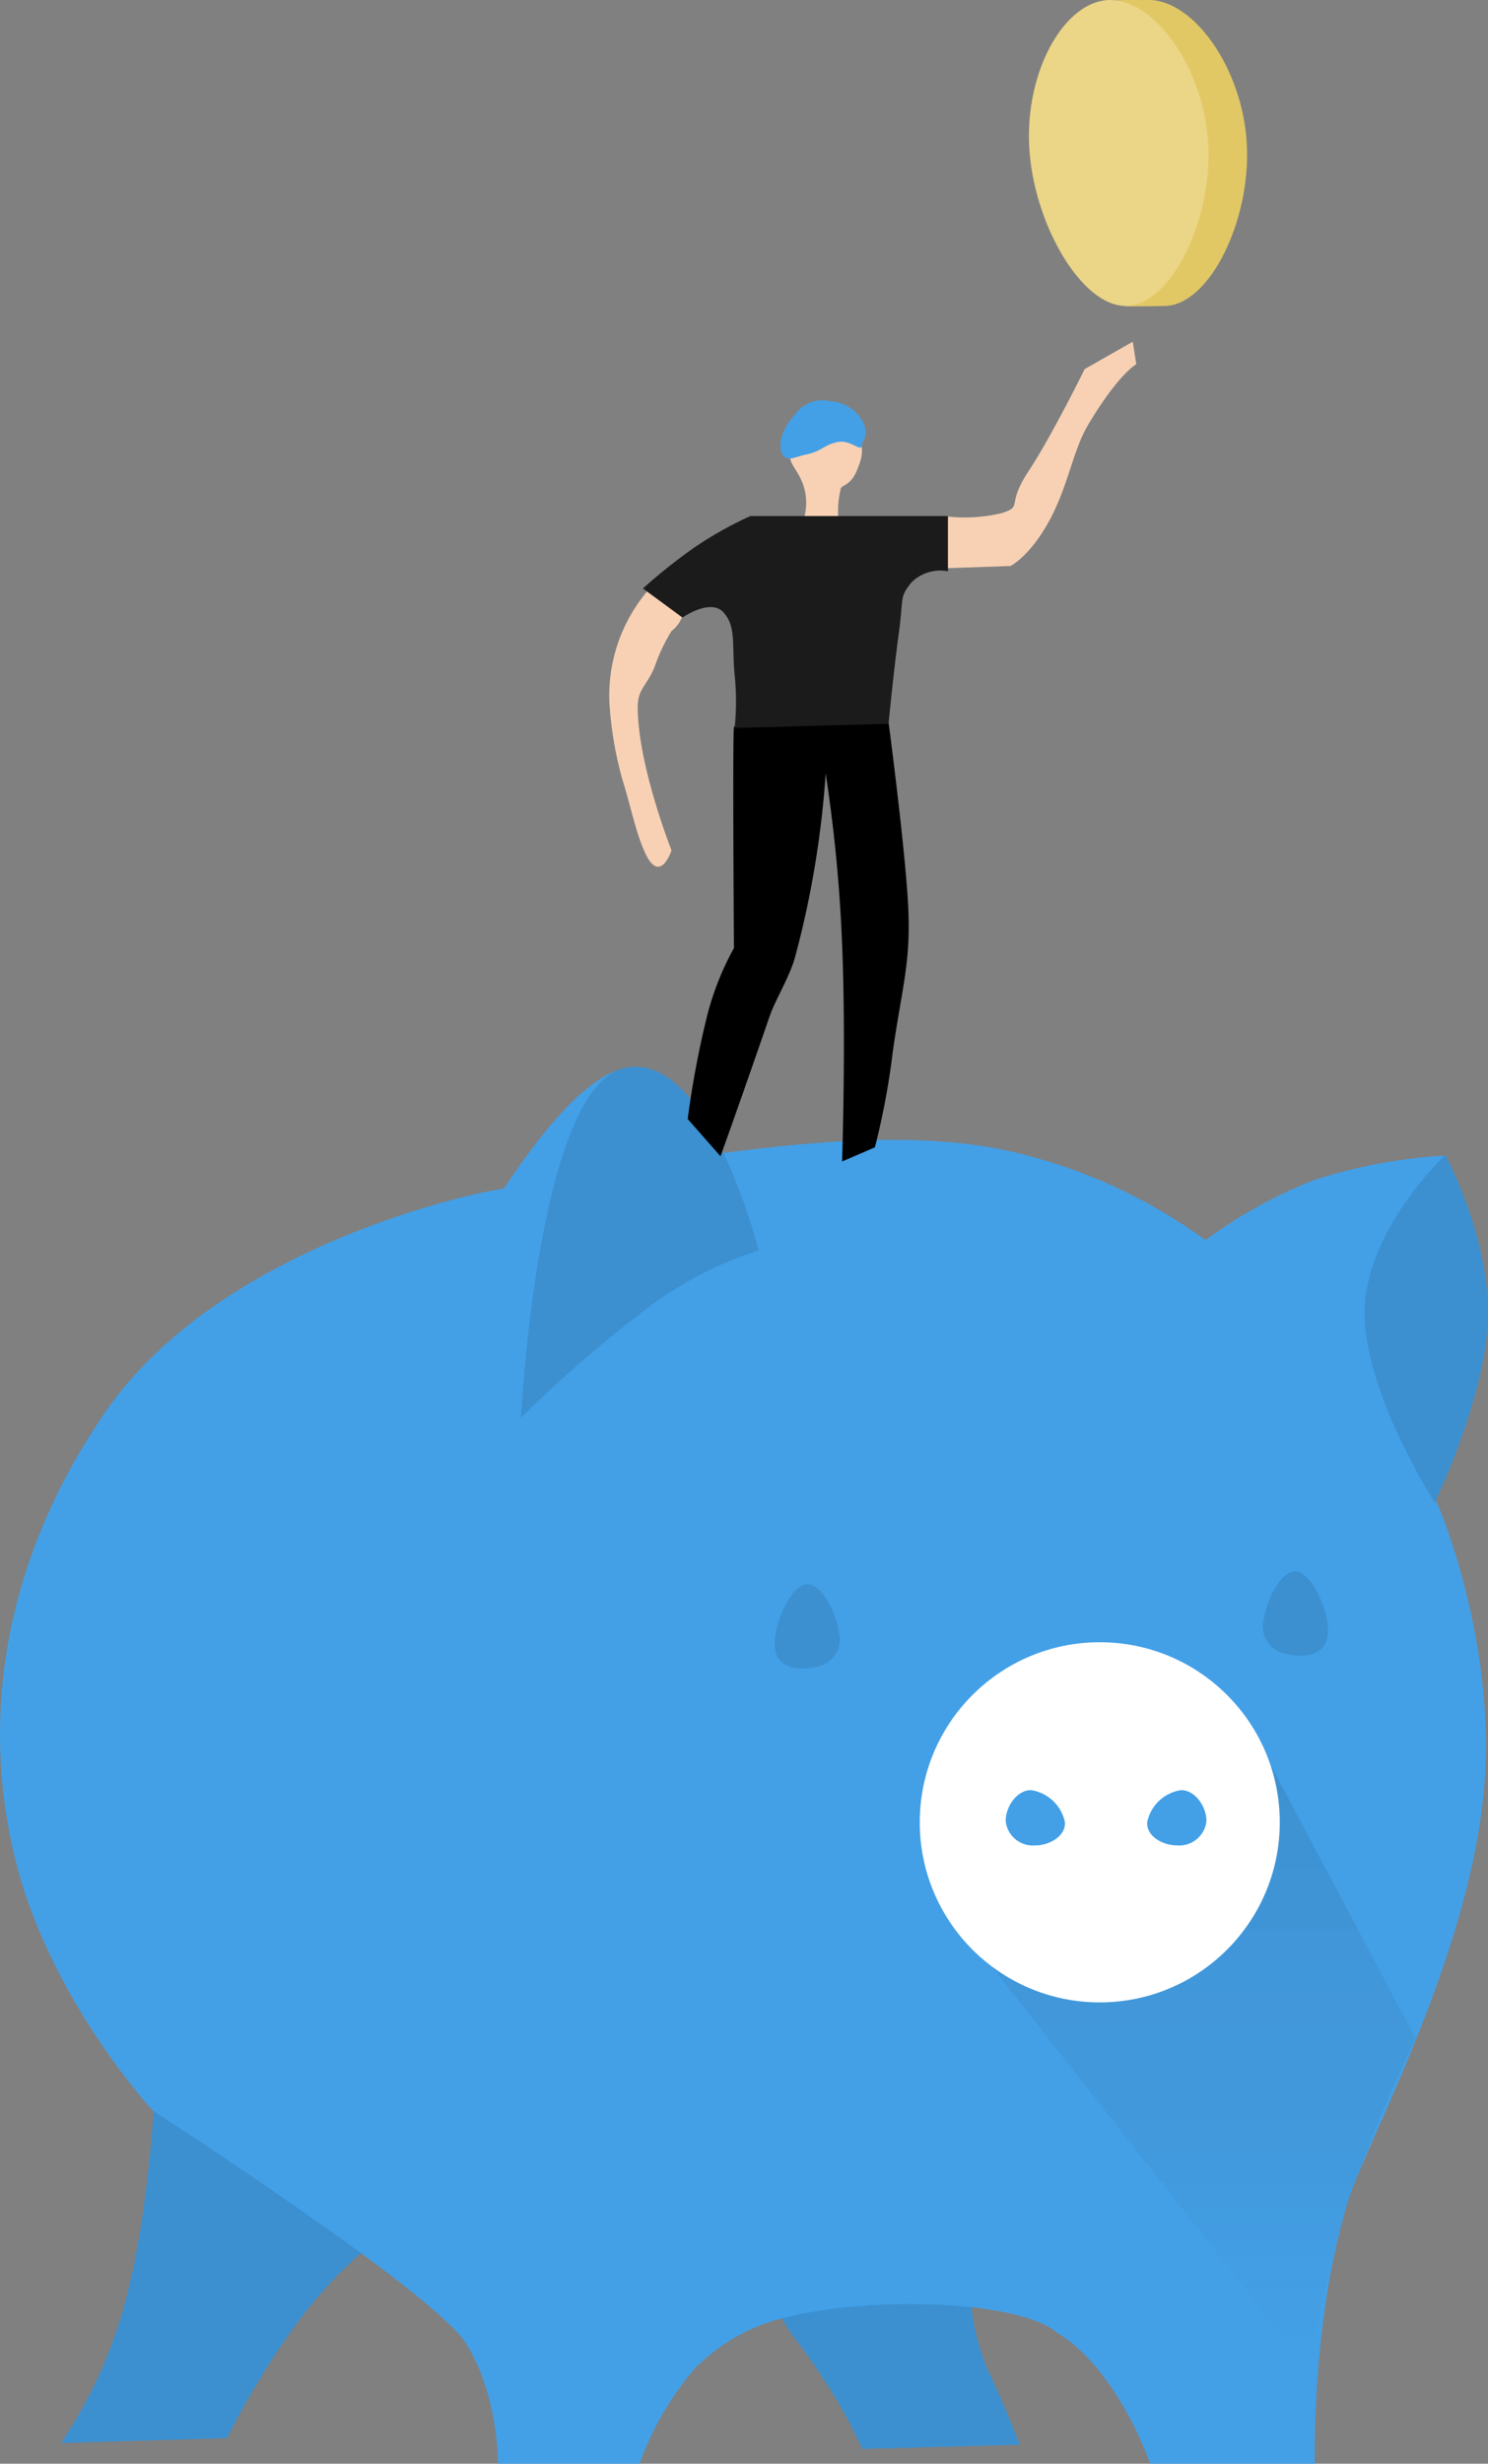<svg xmlns="http://www.w3.org/2000/svg" xmlns:xlink="http://www.w3.org/1999/xlink" width="115.733" height="191.539" viewBox="0 0 115.733 191.539">
  <rect x="0" y="0" width="115.733" height="191.539" fill="#808080" stroke="none"/>
  <defs>
    <linearGradient id="linear-gradient" x1="0.5" x2="0.5" y2="1" gradientUnits="objectBoundingBox">
      <stop offset="0"/>
      <stop offset="0.736" stop-color="#313131" stop-opacity="0.42"/>
      <stop offset="1" stop-color="#545454" stop-opacity="0"/>
    </linearGradient>
  </defs>
  <g id="Group_542" data-name="Group 542" transform="translate(-129.463 -67.325)">
    <g id="Group_539" data-name="Group 539">
      <path id="Path_215" data-name="Path 215" d="M635.9,247.607a56.008,56.008,0,0,1,3.307,4.757,39.925,39.925,0,0,1,2.321,4.351l12.255-.322s-.959-2.559-2.54-5.939a17.307,17.307,0,0,1-1.3-7.449L634.8,245.75Z" transform="translate(-445 1)" fill="#43a0e7"/>
      <path id="Path_216" data-name="Path 216" d="M635.9,247.607a56.008,56.008,0,0,1,3.307,4.757,39.925,39.925,0,0,1,2.321,4.351l12.255-.322s-.959-2.559-2.54-5.939a17.307,17.307,0,0,1-1.3-7.449L634.8,245.75Z" transform="translate(-445 1)" opacity="0.1"/>
    </g>
    <g id="Group_540" data-name="Group 540">
      <path id="Path_217" data-name="Path 217" d="M603.805,241.417a35.017,35.017,0,0,0-6.109,6.335,64.127,64.127,0,0,0-5.581,9.126l-12.9.377a36.241,36.241,0,0,0,5.279-12.142c1.867-7.6,2.187-18.251,2.187-18.251Z" transform="translate(-445)" fill="#43a0e7"/>
      <path id="Path_218" data-name="Path 218" d="M603.805,241.417a35.017,35.017,0,0,0-6.109,6.335,64.127,64.127,0,0,0-5.581,9.126l-12.9.377a36.241,36.241,0,0,0,5.279-12.142c1.867-7.6,2.187-18.251,2.187-18.251Z" transform="translate(-445)" fill="#000204" opacity="0.1"/>
    </g>
    <path id="Path_209" data-name="Path 209" d="M663.929,258.864h12.808s-.333-11.061,2.615-20.517c1.381-4.43,9.043-18.247,10.452-31.1,1.319-12.036-3.6-23.155-3.6-23.155a49.843,49.843,0,0,1-5.958-10.366,15.448,15.448,0,0,1-.892-5.863c0-6.734,7.647-10.706,7.647-10.706a40.882,40.882,0,0,0-10.324,1.912,36.863,36.863,0,0,0-8.456,4.674,41.03,41.03,0,0,0-16.09-7.1c-9.347-1.775-21.3,0-39.752,3.313,0,0-20.667,3.922-29.765,17.211s-9.362,26.35-6.628,35.943c2.931,10.285,10.365,18.306,10.365,18.306s21.7,14,24.3,18.02,2.549,9.428,2.549,9.428h11.006a23.483,23.483,0,0,1,4.289-7.389,14.691,14.691,0,0,1,7.01-3.969c7.124-1.786,18.354-1.257,21.158,1.165C661.38,251.475,663.929,258.864,663.929,258.864Z" transform="translate(-445)" fill="#43a0e7"/>
    <path id="Path_210" data-name="Path 210" d="M633.467,164.548a28.642,28.642,0,0,0-8.285,4.206,98.088,98.088,0,0,0-10.2,8.795,11.115,11.115,0,0,1-5.226-1.657,9.207,9.207,0,0,1-2.8-4.334s9.3-19.406,15.932-21.158S633.467,164.548,633.467,164.548Z" transform="translate(-445)" fill="#43a0e7"/>
    <path id="Path_211" data-name="Path 211" d="M686.872,157.12s3.536,6.5,3.313,12.782-4.137,14.235-4.137,14.235-7.432-10.063-7.209-16.34S686.872,157.12,686.872,157.12Z" transform="translate(-445)" fill="#43a0e7"/>
    <path id="Path_213" data-name="Path 213" d="M686.872,157.12s3.536,6.5,3.313,12.782-4.137,14.235-4.137,14.235-5.67-8.813-5.447-15.09S686.872,157.12,686.872,157.12Z" transform="translate(-445)" opacity="0.1"/>
    <path id="Path_214" data-name="Path 214" d="M633.467,164.548a28.642,28.642,0,0,0-8.285,4.206,98.088,98.088,0,0,0-10.2,8.795s1.275-25.4,7.9-27.149S633.467,164.548,633.467,164.548Z" transform="translate(-445)" opacity="0.1"/>
    <path id="Path_219" data-name="Path 219" d="M637.036,189.53c1.243-.319,2.453,2.1,2.677,3.7a2.148,2.148,0,0,1-1.784,2.677c-1.243.319-2.963.191-3.186-1.4S635.794,189.849,637.036,189.53Z" transform="translate(-445 1)" fill="#3c90d0"/>
    <path id="Path_220" data-name="Path 220" d="M637.432,189.53c-1.243-.319-2.453,2.1-2.677,3.7a2.148,2.148,0,0,0,1.784,2.677c1.243.319,2.963.191,3.186-1.4S638.674,189.849,637.432,189.53Z" transform="translate(-407)" fill="#3c90d0"/>
    <path id="Path_224" data-name="Path 224" d="M672.477,203.006h0l12.094,22.8a109.557,109.557,0,0,0-5.221,12.674,84.025,84.025,0,0,0-3.039,13.2l-28.334-36.089Z" transform="translate(-445)" opacity="0.1" fill="url(#linear-gradient)"/>
    <circle id="Ellipse_104" data-name="Ellipse 104" cx="14" cy="14" r="14" transform="translate(201 195)" fill="#fff"/>
    <g id="Group_541" data-name="Group 541">
      <path id="Path_222" data-name="Path 222" d="M663.688,208.986a3.173,3.173,0,0,1,2.64-2.489c1.15,0,2.036,1.414,1.961,2.489a2.133,2.133,0,0,1-2.263,1.81C664.876,210.8,663.613,210.061,663.688,208.986Z" transform="translate(-445)" fill="#43a0e7"/>
      <path id="Path_223" data-name="Path 223" d="M668.29,208.986a3.173,3.173,0,0,0-2.64-2.489c-1.15,0-2.036,1.414-1.961,2.489a2.133,2.133,0,0,0,2.263,1.81C667.1,210.8,668.366,210.061,668.29,208.986Z" transform="translate(-456)" fill="#43a0e7"/>
    </g>
    <path id="Path_228" data-name="Path 228" d="M648.012,111.5l5.046-.172s1.476-.721,2.987-3.467,1.837-5.472,3.055-7.518c2.36-3.965,3.742-4.7,3.742-4.7l-.275-1.751-3.742,2.128s-2.555,5.2-4.36,7.93-.372,2.711-2.106,3.273a12.437,12.437,0,0,1-4.348.242Z" transform="translate(-445)" fill="#f8d1b5"/>
    <path id="Path_229" data-name="Path 229" d="M627.539,115.226a2.586,2.586,0,0,1-.848,1.16,13.916,13.916,0,0,0-1.339,2.856c-.657,1.492-1.3,1.667-1.29,3.11.031,4.519,2.629,11.081,2.629,11.081s-.926,2.867-2.142,0c-.7-1.643-.989-3.294-1.7-5.578a29.068,29.068,0,0,1-.982-5.8,12.588,12.588,0,0,1,3.079-8.925Z" transform="translate(-445)" fill="#f8d1b5"/>
    <path id="Path_230" data-name="Path 230" d="M639.719,108.188a7.6,7.6,0,0,1,.141-2.891c.061-.249.738-.211,1.219-1.328s.676-1.941-.078-2.922a2.607,2.607,0,0,0-2.937-1,2.414,2.414,0,0,0-2.187,2.125c-.207,1.254.723,1.6,1.141,3.125a4.351,4.351,0,0,1-.172,2.75C636.844,108.109,639.719,108.188,639.719,108.188Z" transform="translate(-445)" fill="#f8d1b5"/>
    <path id="Path_231" data-name="Path 231" d="M635.281,102.563c.355.742.879.3,1.969.078s1.332-.754,2.391-.953,1.9.949,1.844.156a1.593,1.593,0,0,0,.109-1.687A3.052,3.052,0,0,0,639,98.516a2.538,2.538,0,0,0-2.687,1.031C635.391,100.5,634.926,101.82,635.281,102.563Z" transform="translate(-445)" fill="#43a0e7"/>
    <path id="Path_226" data-name="Path 226" d="M645.063,137.146c-.318-4.852-1.508-13.807-1.508-13.807s-11.893-.174-12.009.522,0,17.172,0,17.172a22.286,22.286,0,0,0-2.089,5.279,74.172,74.172,0,0,0-1.508,8.006l2.553,2.9s1.733-4.808,3.829-10.907c.422-1.225,1.551-3.05,1.972-4.583a74.173,74.173,0,0,0,2.379-14.272,118.63,118.63,0,0,1,1.276,13.227c.319,7.542,0,16.94,0,16.94l2.553-1.1A57.66,57.66,0,0,0,643.9,149.1C644.657,143.789,645.381,142,645.063,137.146Z" transform="translate(-445)"/>
    <path id="Path_227" data-name="Path 227" d="M631.6,123.922l11.974-.328s.383-4.026.789-6.985.029-2.785.986-4a3.189,3.189,0,0,1,2.843-.87v-4.293H632.822a29.894,29.894,0,0,0-4.177,2.321,42.869,42.869,0,0,0-4.177,3.307l3.075,2.263s2.176-1.523,3.191-.406.638,2.615.87,4.873A20.348,20.348,0,0,1,631.6,123.922Z" transform="translate(-445)" fill="#1c1b1b"/>
    <path id="Path_232" data-name="Path 232" d="M654.761,63.325c-3.481.056-6.083-.633-5.759,5.313.291,5.352.582,16.267,3.913,18.473.076.073,2.792.006,3.14,0,3.481-.056,6.705-6.638,6.382-12.585S658.242,63.269,654.761,63.325Z" transform="translate(-436 4)" fill="#e2c865"/>
    <path id="Path_233" data-name="Path 233" d="M654.761,63.325c-3.481.056-6.571,5.478-6.248,11.424s4.061,12.417,7.542,12.362,6.705-6.638,6.382-12.585S658.242,63.269,654.761,63.325Z" transform="translate(-439 4)" fill="#ebd586"/>
  </g>
</svg>
